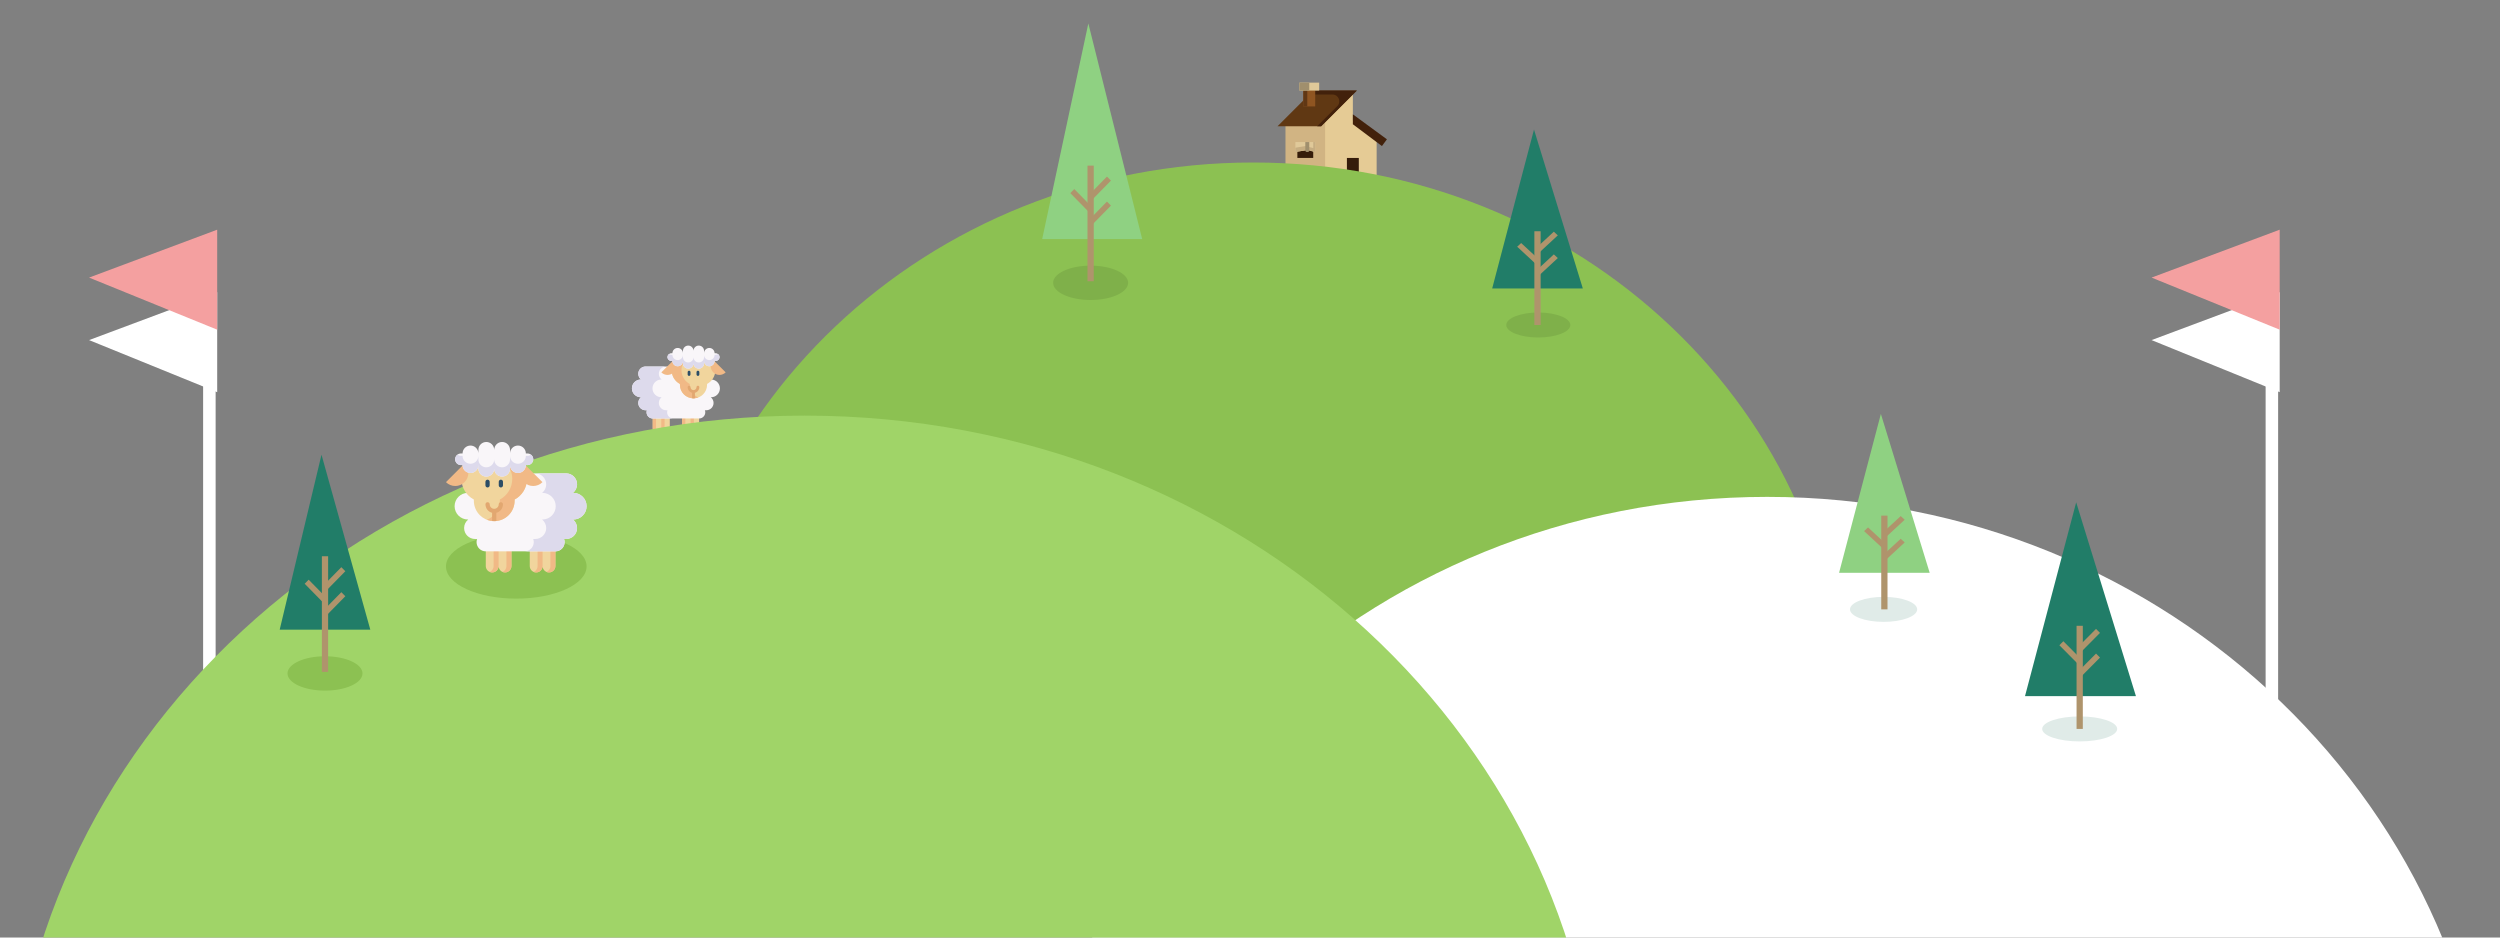 <?xml version="1.0" encoding="utf-8"?>
<!-- Generator: Adobe Illustrator 16.0.0, SVG Export Plug-In . SVG Version: 6.00 Build 0)  -->
<!DOCTYPE svg PUBLIC "-//W3C//DTD SVG 1.1//EN" "http://www.w3.org/Graphics/SVG/1.1/DTD/svg11.dtd">
<svg version="1.1" id="Layer_1" xmlns="http://www.w3.org/2000/svg" xmlns:xlink="http://www.w3.org/1999/xlink" x="0px" y="0px"
	 width="800px" height="300px" viewBox="0 0 800 300" enable-background="new 0 0 800 300" xml:space="preserve">
<rect x="0" y="0" width="800" height="300" fill="#808080" stroke="none"/>
<g>
	<path fill="#D1B483" d="M425.306,58.156h-13.952V38.494h13.952V58.156z"/>
	<path fill="#E5CB95" d="M424.037,30.249v27.907h16.49V44.202l-7.61-5.708v-8.246L424.037,30.249L424.037,30.249z"/>
	<path fill="#603813" d="M420.232,28.98h13.949l-11.416,11.416h-13.951L420.232,28.98z"/>
	<path fill="#42210B" d="M427.938,33.958l-6.438,6.438h1.269l11.416-11.416h-13.95l-1.271,1.268h7.439
		C428.338,30.249,429.308,32.589,427.938,33.958z"/>
	<path fill="#351C0A" d="M434.819,58.156h-3.809v-7.611h3.809V58.156z"/>
	<path fill="#42210B" d="M432.917,36.591l10.898,7.992l-1.6,2.156l-9.302-6.977L432.917,36.591L432.917,36.591z"/>
	<path fill="#351C0A" d="M415.158,46.739v3.805h5.074v-3.858L415.158,46.739z"/>
	<path fill="#E0C999" d="M414.523,45.471h6.343v3.171l-2.537-0.634l-3.806,0.634V45.471z"/>
	<path fill="#C6AD81" d="M414.523,47.268v1.375l3.806-0.634l2.537,0.634v-3.171h-0.634v1.902l-2.539-0.634L414.523,47.268z"/>
	<path fill="#A08F6D" d="M418.182,48.642c-0.27,0-0.484-0.218-0.484-0.486v-2.685h1.269v2.685c0,0.268-0.217,0.486-0.483,0.486
		H418.182L418.182,48.642z"/>
	<path fill="#8F5521" d="M420.866,34.054h-3.808v-6.342h3.808V34.054z"/>
	<path fill="#603714" d="M418.329,34.054h-1.271v-6.342h1.271V34.054z"/>
	<path fill="#E0C999" d="M422.135,28.98h-6.343v-2.537h6.343V28.98z"/>
	<path fill="#A08F6D" d="M418.963,28.98h-3.171v-2.537h3.171V28.98z"/>
</g>
<g>
	<path fill="#F1D59D" d="M211.602,131.992h-2.736v5.055c0,0.756,0.612,1.368,1.368,1.368c0.755,0,1.368-0.612,1.368-1.368
		c0,0.756,0.613,1.368,1.368,1.368c0.756,0,1.369-0.612,1.369-1.368v-5.055H211.602z"/>
	<path fill="#F1D59D" d="M220.983,131.992h-2.736v5.055c0,0.756,0.612,1.368,1.368,1.368c0.755,0,1.368-0.612,1.368-1.368
		c0,0.756,0.612,1.368,1.368,1.368c0.755,0,1.368-0.612,1.368-1.368v-5.055H220.983z"/>
	<g>
		<path fill="#F1B986" d="M222.883,138.308c-0.164,0.069-0.343,0.107-0.532,0.107c-0.756,0-1.368-0.612-1.368-1.368v-5.055h1.064
			v5.055C222.047,137.614,222.392,138.101,222.883,138.308z"/>
		<path fill="#F1B986" d="M220.147,138.308c-0.164,0.069-0.344,0.107-0.532,0.107c-0.755,0-1.368-0.612-1.368-1.368v-5.055h1.064
			v5.055C219.311,137.614,219.656,138.101,220.147,138.308z"/>
		<path fill="#F1B986" d="M213.501,138.308c-0.164,0.069-0.343,0.107-0.532,0.107c-0.756,0-1.368-0.612-1.368-1.368v-5.055h1.064
			v5.055C212.666,137.614,213.01,138.101,213.501,138.308z"/>
		<path fill="#F1B986" d="M210.765,138.308c-0.164,0.069-0.343,0.107-0.532,0.107c-0.755,0-1.368-0.612-1.368-1.368v-5.055h1.064
			v5.055C209.93,137.614,210.274,138.101,210.765,138.308z"/>
	</g>
	<path fill="#F9F6F9" d="M230.372,124.282c0-1.568-1.271-2.84-2.84-2.84h-0.071c0.536-0.427,0.881-1.086,0.881-1.825
		c0-1.289-1.045-2.333-2.333-2.333h-19.432c-1.289,0-2.333,1.044-2.333,2.333c0,0.739,0.344,1.397,0.881,1.825h-0.071
		c-1.569,0-2.84,1.271-2.84,2.84c0,1.569,1.271,2.84,2.84,2.84h0.071c-0.537,0.428-0.881,1.085-0.881,1.825
		c0,1.288,1.044,2.333,2.333,2.333h0.439c-0.076,0.209-0.118,0.437-0.118,0.673c0,1.086,0.88,1.966,1.967,1.966h14.854
		c1.086,0,1.967-0.88,1.967-1.966c0-0.236-0.042-0.463-0.118-0.673h0.439c1.288,0,2.333-1.044,2.333-2.333
		c0-0.739-0.345-1.397-0.881-1.825h0.071C229.1,127.122,230.372,125.851,230.372,124.282L230.372,124.282z"/>
	<path fill="#DDDAEC" d="M215.449,133.918h-6.583c-0.543,0-1.035-0.22-1.391-0.576c-0.355-0.356-0.576-0.848-0.576-1.391
		c0-0.236,0.042-0.463,0.118-0.672h-0.439c-1.289,0-2.333-1.044-2.333-2.333c0-0.738,0.344-1.397,0.88-1.825h-0.071
		c-1.568,0-2.84-1.271-2.84-2.84c0-1.568,1.272-2.84,2.84-2.84h0.071c-0.536-0.427-0.88-1.085-0.88-1.825
		c0-1.288,1.044-2.332,2.333-2.332h6.584c-1.289,0-2.333,1.043-2.333,2.332c0,0.74,0.344,1.397,0.881,1.825h-0.072
		c-1.568,0-2.84,1.272-2.84,2.84c0,1.569,1.272,2.84,2.84,2.84h0.072c-0.537,0.428-0.881,1.086-0.881,1.825
		c0,1.289,1.044,2.333,2.333,2.333h0.439c-0.076,0.209-0.118,0.436-0.118,0.672c0,0.542,0.221,1.035,0.577,1.391
		C214.416,133.698,214.906,133.918,215.449,133.918L215.449,133.918z"/>
	<path fill="#F1D59D" d="M228.908,118.469c0,1.905-1.07,3.563-2.643,4.397v0.258c0,1.2-0.486,2.287-1.273,3.074
		c-0.686,0.685-1.6,1.143-2.62,1.248c-0.148,0.016-0.3,0.023-0.453,0.023c-0.153,0-0.305-0.007-0.453-0.023
		c-2.187-0.226-3.892-2.075-3.892-4.322v-0.258c-0.786-0.418-1.446-1.042-1.911-1.798c-0.463-0.757-0.731-1.646-0.731-2.599
		c0-2.749,2.229-4.978,4.977-4.978h4.021c1.375,0,2.619,0.557,3.521,1.458C228.351,115.85,228.908,117.094,228.908,118.469
		L228.908,118.469z"/>
	<path fill="#F1B986" d="M223.491,127.176c-0.487,0.188-1.016,0.292-1.571,0.292c-2.4,0-4.345-1.945-4.345-4.345v-0.258
		c-0.787-0.418-1.447-1.042-1.912-1.798c-0.465-0.756-0.731-1.646-0.731-2.599c0-2.749,2.229-4.978,4.978-4.978h3.142
		c-2.749,0-4.978,2.229-4.978,4.978c0,0.953,0.267,1.843,0.731,2.599c0.464,0.756,1.125,1.379,1.911,1.798v0.258
		C220.717,124.969,221.868,126.546,223.491,127.176L223.491,127.176z"/>
	<g>
		<path fill="#2B4D66" d="M220.5,120.291c-0.25,0-0.453-0.203-0.453-0.453v-0.758c0-0.25,0.203-0.452,0.453-0.452
			s0.452,0.202,0.452,0.452v0.758C220.952,120.088,220.75,120.291,220.5,120.291z"/>
		<path fill="#2B4D66" d="M223.34,120.291c-0.25,0-0.452-0.203-0.452-0.453v-0.758c0-0.25,0.203-0.452,0.452-0.452
			c0.25,0,0.453,0.202,0.453,0.452v0.758C223.793,120.088,223.591,120.291,223.34,120.291z"/>
	</g>
	<path fill="#E2A770" d="M223.788,123.882c0,0.873-0.603,1.608-1.415,1.811v1.752c-0.148,0.016-0.3,0.023-0.453,0.023
		c-0.153,0-0.305-0.007-0.453-0.023v-1.752c-0.812-0.203-1.414-0.938-1.414-1.811c0-0.251,0.203-0.453,0.452-0.453
		c0.25,0,0.453,0.202,0.453,0.453c0,0.53,0.432,0.961,0.961,0.961c0.531,0,0.962-0.432,0.962-0.961c0-0.251,0.202-0.453,0.452-0.453
		S223.788,123.631,223.788,123.882L223.788,123.882z"/>
	<g>
		<path fill="#F1B986" d="M211.627,119.155c1.094,1.094,2.868,1.094,3.962,0c1.094-1.094,1.094-2.868,0-3.962L211.627,119.155z"/>
		<path fill="#F1B986" d="M232.213,119.155c-1.094,1.094-2.868,1.094-3.962,0c-1.094-1.094-1.094-2.868,0-3.962L232.213,119.155z"/>
	</g>
	<path fill="#F9F6F9" d="M229.014,113.034h-0.342c0-0.932-0.756-1.688-1.688-1.688s-1.688,0.755-1.688,1.688v-0.761
		c0-0.932-0.756-1.688-1.688-1.688c-0.933,0-1.688,0.756-1.688,1.688c0-0.932-0.756-1.688-1.688-1.688s-1.688,0.756-1.688,1.688
		v0.761c0-0.932-0.755-1.688-1.688-1.688s-1.688,0.755-1.688,1.688h-0.342c-0.685,0-1.24,0.556-1.24,1.24s0.555,1.239,1.24,1.239
		h0.342c0,0.933,0.756,1.688,1.688,1.688s1.688-0.756,1.688-1.688v0.761c0,0.933,0.756,1.688,1.688,1.688
		c0.933,0,1.688-0.755,1.688-1.688c0,0.933,0.755,1.688,1.688,1.688c0.932,0,1.688-0.755,1.688-1.688v-0.761
		c0,0.933,0.755,1.688,1.688,1.688s1.688-0.756,1.688-1.688h0.342c0.685,0,1.24-0.555,1.24-1.239S229.699,113.034,229.014,113.034z"
		/>
	<path fill="#DDDAEC" d="M230.254,114.275c0,0.684-0.555,1.239-1.24,1.239h-0.342c0,0.467-0.189,0.888-0.495,1.194
		c-0.306,0.306-0.727,0.495-1.193,0.495c-0.933,0-1.688-0.756-1.688-1.688v0.762c0,0.932-0.756,1.687-1.688,1.687
		s-1.688-0.755-1.688-1.687c0,0.932-0.756,1.687-1.688,1.687s-1.688-0.755-1.688-1.687v-0.762c0,0.467-0.189,0.888-0.494,1.194
		c-0.305,0.306-0.728,0.495-1.193,0.495c-0.933,0-1.688-0.756-1.688-1.688h-0.342c-0.342,0-0.652-0.138-0.876-0.363
		c-0.225-0.224-0.364-0.534-0.364-0.876c0-0.404,0.193-0.762,0.491-0.988c0.208,0.158,0.468,0.252,0.749,0.252h0.342
		c0,0.932,0.755,1.688,1.688,1.688c0.466,0,0.888-0.189,1.194-0.495c0.305-0.305,0.494-0.728,0.494-1.194v0.761
		c0,0.933,0.756,1.688,1.688,1.688s1.688-0.755,1.688-1.688c0,0.933,0.756,1.688,1.688,1.688s1.688-0.755,1.688-1.688v-0.761
		c0,0.932,0.755,1.688,1.688,1.688c0.466,0,0.888-0.189,1.193-0.495c0.305-0.306,0.495-0.728,0.495-1.194h0.342
		c0.281,0,0.542-0.093,0.75-0.251c0.044,0.033,0.087,0.07,0.127,0.11C230.115,113.622,230.254,113.932,230.254,114.275
		L230.254,114.275z"/>
</g>
<g id="flagLeft">
	<rect id="flagPoleLeft" x="65" y="83" fill="#FFFFFF" width="4" height="144"/>
	<path id="leftGreenFlag2" fill="#FFFFFF" d="M28.5,108.83l41-15.33v32L28.5,108.83z"/>
	<path id="leftGreenFlag" fill="#F4A0A0" d="M28.5,88.83l41-15.33v32L28.5,88.83z"/>
</g>
<g id="flagRight">
	<rect id="flagPoleLeft2" x="725" y="83" fill="#FFFFFF" width="4" height="144"/>
	<path id="leftGreenFlag3" fill="#FFFFFF" d="M688.5,108.83l41-15.33v32L688.5,108.83z"/>
	<path id="leftGreenFlag4" fill="#F4A0A0" d="M688.5,88.83l41-15.33v32L688.5,88.83z"/>
</g>
<g id="hills">
	<path id="backHill" fill="#8CC152" d="M212,231c0-98.86,84.62-179,189-179s189,80.14,189,179H401H212z"/>
	<path id="whiteHill" fill="#FFFFFF" d="M333,383c0-123.71,104.09-224,232.5-224S798,259.29,798,383H565.5H333z"/>
	<path id="leftHill" fill="#A0D468" d="M3,368c0-129.79,113.94-235,254.5-235C398.06,133,512,238.21,512,368H257.5H3z"/>
</g>
<g>
	<ellipse id="oval" fill="#8CC152" cx="104" cy="215.5" rx="12" ry="5.5"/>
	<path id="bezier" fill="#217D68" d="M89.5,201.5l13.38-56l15.62,56H89.5z"/>
	<rect id="rectangle" x="103" y="178" fill="#AF946C" width="2" height="37"/>
	<path id="bezier2" fill="#AF946C" d="M103.5,187.34l5.73-5.84l1.27,1.3l-6.36,6.479l-0.43,0.221L103.5,187.34z"/>
	<path id="bezier3" fill="#AF946C" d="M103.5,195.34l5.73-5.84l1.27,1.3l-6.36,6.479l-0.43,0.221L103.5,195.34z"/>
	<path id="bezier4" fill="#AF946C" d="M104.5,191.34l-5.73-5.84l-1.27,1.3l6.36,6.479l0.43,0.221L104.5,191.34z"/>
</g>
<g id="yellowTree3">
	<ellipse id="oval4" fill="#E0EBE8" cx="602.75" cy="195" rx="10.75" ry="4"/>
	<path id="bezier13" fill="#8FD182" d="M588.5,183.3l13.38-50.85l15.62,50.85H588.5L588.5,183.3z"/>
	<rect id="rectangle4" x="602" y="165" fill="#AF946C" width="2" height="30"/>
	<path id="bezier14" fill="#AF946C" d="M602.5,170.439l5.729-5.299l1.271,1.18l-6.36,5.89l-0.43,0.19L602.5,170.439z"/>
	<path id="bezier15" fill="#AF946C" d="M602.5,177.7l5.729-5.3l1.271,1.18l-6.36,5.89l-0.43,0.19L602.5,177.7z"/>
	<path id="bezier16" fill="#AF946C" d="M603.5,174.07l-5.729-5.301l-1.271,1.181l6.36,5.89l0.43,0.19L603.5,174.07z"/>
</g>
<g id="darkGreenTree2">
	<ellipse id="oval6" fill="#E0EBE8" cx="665.5" cy="233.255" rx="12" ry="4"/>
	<path id="bezier21" fill="#217D68" d="M648,222.766l16.38-62.021l19.12,62.021H648z"/>
	<rect id="rectangle6" x="664.5" y="200.255" fill="#AF946C" width="2" height="33"/>
	<path id="bezier22" fill="#AF946C" d="M665,207.005l5.729-5.76l1.271,1.278l-6.36,6.41l-0.43,0.211L665,207.005z"/>
	<path id="bezier23" fill="#AF946C" d="M665,214.904l5.729-5.76l1.271,1.277l-6.36,6.41l-0.43,0.21L665,214.904z"/>
	<path id="bezier24" fill="#AF946C" d="M666,210.955l-5.729-5.762L659,206.477l6.36,6.408l0.43,0.211L666,210.955z"/>
</g>
<g id="yellowTree6">
	<ellipse id="oval7" fill="#7FB04A" cx="349" cy="90.5" rx="12" ry="5.5"/>
	<path id="bezier25" fill="#8FD182" d="M333.5,76.5l14.77-69l17.23,69H333.5z"/>
	<rect id="rectangle7" x="348" y="53" fill="#AF946C" width="2" height="37"/>
	<path id="bezier26" fill="#AF946C" d="M348.5,62.34l5.73-5.84l1.27,1.3l-6.36,6.48l-0.43,0.22L348.5,62.34z"/>
	<path id="bezier27" fill="#AF946C" d="M348.5,70.34l5.73-5.84l1.27,1.3l-6.36,6.48l-0.43,0.22L348.5,70.34z"/>
	<path id="bezier28" fill="#AF946C" d="M349.5,66.34l-5.73-5.84l-1.27,1.3l6.36,6.48l0.43,0.22L349.5,66.34z"/>
</g>
<g id="yellowTree7">
	<ellipse id="oval8" fill="#7FB04A" cx="492.25" cy="104" rx="10.25" ry="4"/>
	<path id="bezier29" fill="#217D68" d="M477.5,92.3l13.38-50.85L506.5,92.3H477.5z"/>
	<rect id="rectangle8" x="491" y="74" fill="#AF946C" width="2" height="30"/>
	<path id="bezier30" fill="#AF946C" d="M491.5,79.44l5.729-5.3l1.271,1.18l-6.36,5.89l-0.43,0.19L491.5,79.44z"/>
	<path id="bezier31" fill="#AF946C" d="M491.5,86.7l5.729-5.3l1.271,1.18l-6.36,5.89l-0.43,0.19L491.5,86.7z"/>
	<path id="bezier32" fill="#AF946C" d="M492.5,83.07l-5.729-5.3l-1.271,1.18l6.36,5.89l0.43,0.19L492.5,83.07z"/>
</g>
<g>
	<ellipse id="oval_1_" fill="#8CC152" cx="165.209" cy="181.247" rx="22.5" ry="10.313"/>
	<g>
		<path fill="#F1D59D" d="M169.522,173.543v7.583c0,1.134,0.919,2.054,2.053,2.054c1.133,0,2.052-0.92,2.052-2.054
			c0,1.134,0.919,2.054,2.052,2.054c1.134,0,2.053-0.92,2.053-2.054v-7.583h-4.104H169.522z"/>
		<path fill="#F1D59D" d="M155.45,173.543v7.583c0,1.134,0.919,2.054,2.052,2.054c1.134,0,2.053-0.92,2.053-2.054
			c0,1.134,0.918,2.054,2.052,2.054c1.134,0,2.052-0.92,2.052-2.054v-7.583h-4.104H155.45z"/>
		<g>
			<path fill="#F1B986" d="M157.958,181.126v-7.582h1.597v7.582c0,1.134-0.918,2.054-2.052,2.054c-0.283,0-0.553-0.058-0.798-0.162
				C157.441,182.706,157.958,181.977,157.958,181.126z"/>
			<path fill="#F1B986" d="M162.062,181.126v-7.582h1.596v7.582c0,1.134-0.918,2.054-2.051,2.054c-0.283,0-0.553-0.058-0.799-0.162
				C161.544,182.706,162.061,181.977,162.062,181.126z"/>
			<path fill="#F1B986" d="M172.03,181.126v-7.582h1.597v7.582c0,1.134-0.918,2.054-2.052,2.054c-0.283,0-0.553-0.058-0.798-0.162
				C171.513,182.706,172.03,181.977,172.03,181.126z"/>
			<path fill="#F1B986" d="M176.134,181.126v-7.582h1.597v7.582c0,1.134-0.918,2.054-2.052,2.054c-0.283,0-0.553-0.058-0.798-0.162
				C175.618,182.706,176.134,181.977,176.134,181.126z"/>
		</g>
		<path fill="#F9F6F9" d="M145.471,161.979c0,2.354,1.907,4.264,4.26,4.264h0.107c-0.805,0.641-1.321,1.628-1.321,2.734
			c0,1.935,1.566,3.498,3.498,3.498h0.66c-0.114,0.314-0.177,0.654-0.177,1.008c0,1.633,1.321,2.951,2.951,2.951h22.281
			c1.629,0,2.95-1.318,2.95-2.951c0-0.354-0.063-0.69-0.177-1.008h0.66c1.932,0,3.498-1.563,3.498-3.498
			c0-1.106-0.516-2.097-1.32-2.734h0.106c2.354,0,4.261-1.907,4.261-4.264c0-2.353-1.907-4.26-4.261-4.26h-0.106
			c0.805-0.642,1.32-1.629,1.32-2.736c0-1.934-1.566-3.5-3.498-3.5h-29.148c-1.933,0-3.499,1.566-3.499,3.5
			c0,1.107,0.517,2.098,1.321,2.736h-0.107C147.378,157.719,145.471,159.626,145.471,161.979L145.471,161.979z"/>
		<path fill="#DDDAEC" d="M167.855,176.434c0.814,0,1.552-0.33,2.086-0.863c0.534-0.531,0.864-1.271,0.864-2.086
			c0-0.354-0.063-0.691-0.177-1.008h0.66c1.932,0,3.498-1.564,3.498-3.5c0-1.105-0.516-2.097-1.321-2.734h0.108
			c2.353,0,4.26-1.907,4.26-4.264c0-2.352-1.907-4.258-4.26-4.258h-0.108c0.806-0.644,1.321-1.63,1.321-2.738
			c0-1.933-1.566-3.5-3.498-3.5h9.876c1.932,0,3.498,1.567,3.498,3.5c0,1.108-0.516,2.098-1.32,2.738h0.107
			c2.352,0,4.26,1.906,4.26,4.258c0,2.354-1.908,4.264-4.26,4.264h-0.107c0.805,0.641,1.32,1.629,1.32,2.734
			c0,1.936-1.566,3.5-3.498,3.5h-0.66c0.114,0.313,0.177,0.652,0.177,1.008c0,0.813-0.33,1.555-0.863,2.086
			c-0.534,0.533-1.272,0.863-2.087,0.863H167.855L167.855,176.434z"/>
		<path fill="#F1D59D" d="M147.667,153.259c0-2.063,0.836-3.928,2.187-5.279c1.352-1.352,3.218-2.188,5.28-2.188h6.03
			c4.124,0,7.466,3.343,7.466,7.467c0,1.429-0.401,2.763-1.097,3.898c-0.697,1.135-1.688,2.069-2.867,2.696v0.388
			c0,3.37-2.558,6.143-5.838,6.481c-0.223,0.021-0.45,0.033-0.68,0.033c-0.229,0-0.456-0.012-0.678-0.033
			c-1.529-0.158-2.901-0.848-3.931-1.873c-1.18-1.183-1.909-2.812-1.909-4.608v-0.388
			C149.273,158.6,147.667,156.116,147.667,153.259L147.667,153.259z"/>
		<path fill="#F1B986" d="M155.792,166.318c2.435-0.943,4.161-3.312,4.161-6.077v-0.388c1.179-0.627,2.17-1.563,2.866-2.696
			c0.697-1.136,1.099-2.47,1.099-3.898c0-4.124-3.344-7.467-7.468-7.467h4.714c4.123,0,7.466,3.343,7.466,7.467
			c0,1.429-0.4,2.765-1.097,3.898c-0.697,1.134-1.688,2.069-2.867,2.696v0.388c0,3.6-2.917,6.518-6.518,6.518
			C157.317,166.759,156.522,166.604,155.792,166.318L155.792,166.318z"/>
		<g>
			<path fill="#2B4D66" d="M159.6,155.313v-1.138c0-0.374,0.304-0.679,0.679-0.679s0.68,0.305,0.68,0.679v1.138
				c0,0.375-0.305,0.681-0.68,0.681S159.6,155.688,159.6,155.313z"/>
			<path fill="#2B4D66" d="M155.338,155.313v-1.138c0-0.374,0.304-0.679,0.679-0.679c0.376,0,0.68,0.305,0.68,0.679v1.138
				c0,0.375-0.304,0.681-0.68,0.681C155.642,155.99,155.338,155.688,155.338,155.313z"/>
		</g>
		<path fill="#E2A770" d="M155.347,161.379c0-0.376,0.305-0.679,0.679-0.679c0.376,0,0.68,0.303,0.68,0.679
			c0,0.794,0.647,1.441,1.443,1.441c0.795,0,1.442-0.647,1.442-1.441c0-0.376,0.304-0.679,0.679-0.679s0.679,0.303,0.679,0.679
			c0,1.311-0.904,2.412-2.121,2.717v2.627c-0.223,0.024-0.45,0.036-0.679,0.036s-0.457-0.012-0.679-0.036v-2.627
			C156.252,163.791,155.347,162.688,155.347,161.379L155.347,161.379z"/>
		<g>
			<path fill="#F1B986" d="M167.644,148.345c-1.641,1.642-1.641,4.303,0,5.943c1.642,1.642,4.303,1.642,5.943,0L167.644,148.345z"/>
			<path fill="#F1B986" d="M148.653,148.345c1.641,1.642,1.641,4.303,0,5.943c-1.642,1.642-4.303,1.642-5.943,0L148.653,148.345z"/>
		</g>
		<path fill="#F9F6F9" d="M145.648,146.967c0,1.026,0.832,1.859,1.859,1.859h0.514c0,1.398,1.133,2.531,2.531,2.531
			c1.398,0,2.532-1.133,2.532-2.531v1.142c0,1.398,1.134,2.533,2.532,2.533c1.398,0,2.531-1.135,2.531-2.533
			c0,1.398,1.134,2.533,2.533,2.533c1.397,0,2.531-1.135,2.531-2.533v-1.142c0,1.398,1.134,2.531,2.532,2.531
			s2.531-1.133,2.531-2.531h0.514c1.026,0,1.859-0.833,1.859-1.859c0-1.027-0.833-1.859-1.859-1.859h-0.514
			c0-1.399-1.133-2.532-2.531-2.532s-2.532,1.133-2.532,2.532v-1.143c0-1.398-1.134-2.532-2.531-2.532
			c-1.399,0-2.533,1.134-2.533,2.532c0-1.398-1.133-2.532-2.531-2.532c-1.398,0-2.532,1.134-2.532,2.532v1.143
			c0-1.399-1.134-2.532-2.532-2.532c-1.398,0-2.531,1.133-2.531,2.532h-0.514C146.48,145.107,145.648,145.939,145.648,146.967z"/>
		<path fill="#DDDAEC" d="M145.648,146.967c0-0.514,0.208-0.979,0.545-1.314c0.059-0.06,0.124-0.116,0.19-0.166
			c0.312,0.237,0.701,0.377,1.124,0.377h0.513c0,0.7,0.283,1.333,0.742,1.791c0.458,0.459,1.091,0.742,1.79,0.742
			c1.398,0,2.531-1.135,2.531-2.533v1.144c0,1.398,1.135,2.53,2.533,2.53c1.397,0,2.531-1.132,2.531-2.53
			c0,1.398,1.134,2.53,2.532,2.53s2.532-1.132,2.532-2.53v-1.144c0,0.7,0.283,1.333,0.741,1.791
			c0.459,0.459,1.092,0.742,1.791,0.742c1.398,0,2.531-1.135,2.531-2.533h0.514c0.422,0,0.812-0.14,1.124-0.377
			c0.446,0.338,0.735,0.876,0.735,1.48c0,0.513-0.208,0.979-0.545,1.315c-0.336,0.336-0.801,0.544-1.314,0.544h-0.514
			c0,1.398-1.133,2.531-2.531,2.531c-0.699,0-1.332-0.282-1.791-0.74c-0.458-0.458-0.741-1.091-0.741-1.791v1.142
			c0,1.398-1.134,2.533-2.532,2.533c-1.397,0-2.532-1.135-2.532-2.533c0,1.398-1.134,2.533-2.531,2.533
			c-1.398,0-2.533-1.135-2.533-2.533v-1.142c0,1.398-1.133,2.531-2.531,2.531c-0.699,0-1.332-0.282-1.79-0.74
			c-0.459-0.458-0.741-1.091-0.741-1.791h-0.514C146.48,148.826,145.648,147.994,145.648,146.967L145.648,146.967z"/>
	</g>
</g>
</svg>
